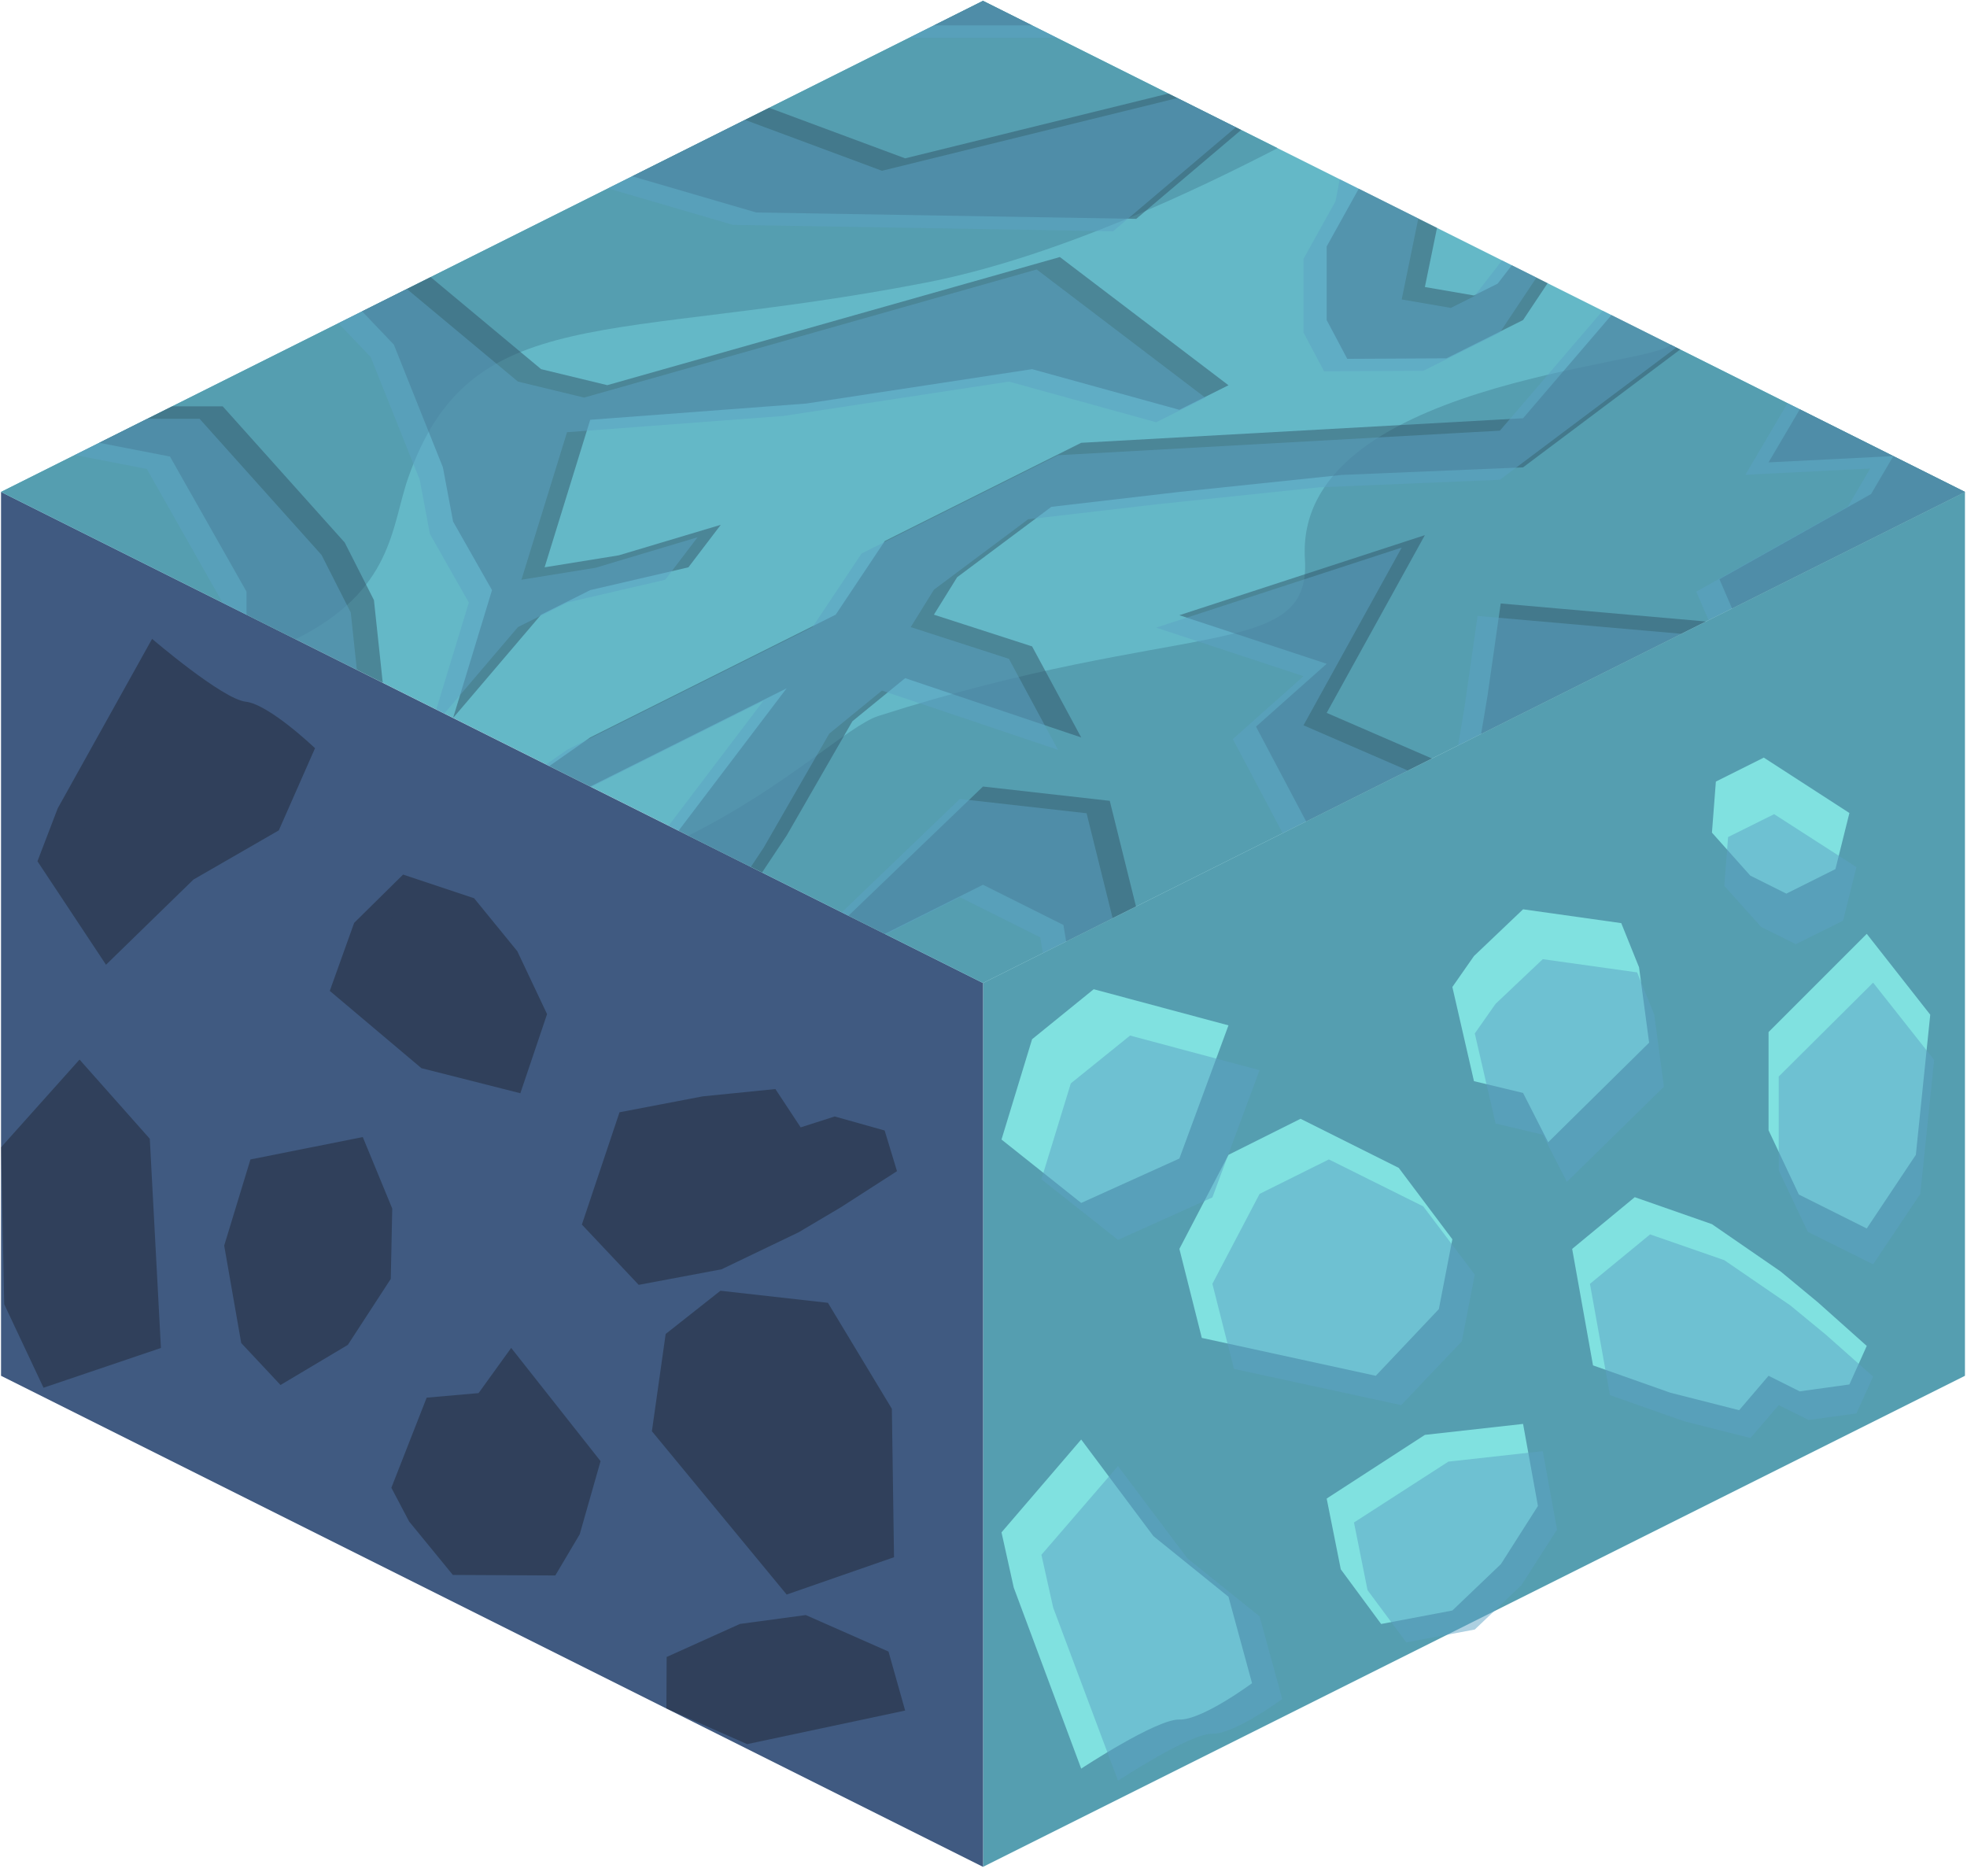 <?xml version="1.0" encoding="UTF-8" standalone="no"?><!DOCTYPE svg PUBLIC "-//W3C//DTD SVG 1.1//EN" "http://www.w3.org/Graphics/SVG/1.1/DTD/svg11.dtd"><svg width="100%" height="100%" viewBox="0 0 215 205" version="1.1" xmlns="http://www.w3.org/2000/svg" xmlns:xlink="http://www.w3.org/1999/xlink" xml:space="preserve" xmlns:serif="http://www.serif.com/" style="fill-rule:evenodd;clip-rule:evenodd;stroke-linejoin:round;stroke-miterlimit:1.414;"><g id="Dirt_Block05"><g><path d="M214.776,53.759l0,96.598l-107.331,53.666l0,-96.598l107.331,-53.666Z" style="fill:#559eb0;"/><path d="M204.043,102.058l6.94,8.837l-1.574,15.313l-5.366,8.05l-7.425,-3.713l-3.308,-7.021l0,-10.733l10.733,-10.733" style="fill:#80e1e0;"/><path d="M192.787,82.797l9.359,6.054l-1.525,6.13l-5.367,2.683l-3.943,-1.971l-4.189,-4.696l0.429,-5.581l5.236,-2.619Z" style="fill:#80e1e0;"/><path d="M161.11,104.485l5.367,-5.11l10.733,1.512l1.944,4.827l1.101,8.238l-11.034,10.884l-2.744,-5.39l-5.367,-1.288l-2.362,-10.291l2.362,-3.382" style="fill:#80e1e0;"/><path d="M178.684,130.837l-6.841,5.652l2.278,12.729l8.455,2.99l7.519,1.909l3.215,-3.76l3.401,1.701l5.435,-0.753l1.897,-4.211l-5.367,-4.787l-4.042,-3.345l-7.512,-5.176l-8.438,-2.949Z" style="fill:#80e1e0;"/><path d="M142.155,122.269l-7.878,3.939l-5.366,10.281l2.451,9.727l19.015,4.141l6.893,-7.286l1.478,-7.632l-5.86,-7.804l-10.733,-5.366Z" style="fill:#80e1e0;"/><path d="M118.178,157.321l-8.71,10.148l1.338,6.035l7.372,19.786c0,0 8.247,-5.443 10.733,-5.367c2.486,0.077 7.942,-3.971 7.942,-3.971l-2.576,-9.445l-8.207,-6.63l-7.892,-10.556Z" style="fill:#80e1e0;"/><path d="M166.477,155.616l-10.733,1.199l-10.734,6.959l1.544,7.735l4.409,5.974l7.785,-1.474l5.307,-5.071l4.046,-6.352l-1.624,-8.97" style="fill:#80e1e0;"/><path d="M109.468,124.536l8.71,6.931l10.733,-4.854l5.366,-14.553l-14.73,-3.95l-6.736,5.465l-3.343,10.961" style="fill:#80e1e0;"/><path d="M122.202,160.221l-8.372,9.701l1.286,5.77l7.086,18.914c0,0 7.928,-5.203 10.317,-5.13c2.389,0.073 7.634,-3.796 7.634,-3.796l-2.475,-9.03l-7.89,-6.337l-7.586,-10.092Zm46.427,-1.629l-10.317,1.146l-10.317,6.652l1.483,7.395l4.239,5.711l7.483,-1.409l5.101,-4.849l3.889,-6.072l-1.561,-8.574Zm11.733,-23.689l-6.575,5.404l2.19,12.168l8.127,2.858l7.228,1.825l3.089,-3.594l3.27,1.626l5.224,-0.719l1.823,-4.026l-5.158,-4.576l-3.886,-3.199l-7.221,-4.948l-8.111,-2.819Zm-35.112,-8.191l-7.572,3.766l-5.159,9.829l2.356,9.298l18.278,3.959l6.626,-6.966l1.421,-7.296l-5.633,-7.459l-10.317,-5.131Zm59.488,-19.321l6.671,8.448l-1.512,14.639l-5.159,7.695l-7.137,-3.549l-3.18,-6.712l0,-10.26l10.317,-10.261Zm-90.908,21.489l3.214,-10.479l6.475,-5.225l14.159,3.777l-5.159,13.912l-10.317,4.64l-8.372,-6.625Zm49.64,-19.169l5.159,-4.885l10.317,1.445l1.869,4.615l1.057,7.876l-10.606,10.404l-2.637,-5.153l-5.159,-1.231l-2.27,-9.838l2.27,-3.233Zm30.449,-20.733l8.996,5.788l-1.466,5.859l-5.159,2.565l-3.79,-1.884l-4.027,-4.489l0.413,-5.336l5.033,-2.503Z" style="fill:#5ca3c4;fill-opacity:0.5;"/></g><path d="M0.113,53.759l107.332,53.666l0,96.598l-107.332,-53.666l0,-96.598" style="fill:#405a81;"/><clipPath id="_clip1"><path d="M0.113,53.759l107.332,53.666l0,96.598l-107.332,-53.666l0,-96.598"/></clipPath><g clip-path="url(#_clip1)"><path d="M89.975,173.822l11.734,-4.08l-0.235,-16.221l-6.989,-11.581l-11.749,-1.32l-5.988,4.726l-1.503,10.627l14.73,17.849" style="fill:#405a81;"/><path d="M85.653,190.169l17.273,-3.67l-1.819,-6.448l-9.043,-3.989l-7.196,0.973l-8.01,3.609l-0.029,5.633l8.824,3.892Z" style="fill:#405a81;"/><path d="M48.712,165.842l4.777,5.837l11.198,0.057l2.667,-4.498l2.28,-7.998l-9.77,-12.374l-3.564,4.94l-5.673,0.498l-3.859,9.847l1.944,3.691" style="fill:#405a81;"/><path d="M73.801,139.975l-6.21,-6.587l4.115,-12.274l9.073,-1.735l7.964,-0.802l2.763,4.188l3.72,-1.192l5.458,1.533l1.351,4.444l-6.163,3.963l-4.606,2.727l-8.414,4.037l-9.051,1.698Z" style="fill:#405a81;"/><path d="M34.651,150.919l-4.295,-4.585l-1.861,-10.648l2.871,-9.417l12.277,-2.446l3.22,7.815l-0.159,7.685l-4.698,7.217l-7.355,4.379Z" style="fill:#405a81;"/><path d="M15.577,104.991l-7.493,-11.309l2.215,-5.782l10.316,-18.523c0,0 7.68,6.583 10.235,6.868c2.555,0.284 7.573,5.082 7.573,5.082l-3.959,8.979l-9.33,5.375l-9.557,9.31Z" style="fill:#405a81;"/><path d="M60.866,119.034l-10.818,-2.742l-10.012,-8.443l2.664,-7.436l5.35,-5.277l7.762,2.587l4.721,5.79l3.252,6.875l-2.919,8.646" style="fill:#405a81;"/><path d="M4.103,124.948l8.581,-9.592l7.679,8.654l1.217,22.864l-12.833,4.344l-4.296,-9.129l-0.348,-17.141" style="fill:#405a81;"/><path d="M81.663,190.613l17.273,-3.671l-1.819,-6.447l-9.043,-3.99l-7.196,0.973l-8.01,3.61l-0.029,5.632l8.824,3.893Zm4.322,-16.348l-14.73,-17.849l1.504,-10.627l5.987,-4.726l11.749,1.32l6.989,11.582l0.235,16.22l-11.734,4.08Zm-41.263,-7.98l-1.944,-3.69l3.859,-9.848l5.673,-0.498l3.564,-4.939l9.77,12.374l-2.28,7.997l-2.667,4.498l-11.198,-0.057l-4.777,-5.837Zm-44.609,-40.893l8.581,-9.593l7.679,8.654l1.217,22.864l-12.833,4.345l-4.296,-9.13l-0.348,-17.14Zm30.548,25.971l-4.295,-4.586l-1.861,-10.647l2.871,-9.418l12.278,-2.445l3.219,7.814l-0.159,7.686l-4.698,7.216l-7.355,4.38Zm39.15,-10.945l-6.21,-6.587l4.115,-12.273l9.073,-1.736l7.964,-0.801l2.763,4.187l3.72,-1.191l5.458,1.532l1.351,4.444l-6.163,3.963l-4.606,2.727l-8.414,4.037l-9.051,1.698Zm-12.935,-20.941l-10.818,-2.741l-10.012,-8.444l2.664,-7.435l5.35,-5.277l7.762,2.587l4.721,5.789l3.253,6.875l-2.92,8.646Zm-45.289,-14.042l-7.493,-11.31l2.215,-5.782l10.316,-18.523c0,0 7.68,6.584 10.235,6.868c2.555,0.284 7.573,5.082 7.573,5.082l-3.959,8.979l-9.33,5.376l-9.557,9.31Z" style="fill:#0a0500;fill-opacity:0.3;"/></g><path d="M214.776,53.759l-107.331,53.666l-107.332,-53.666l107.332,-53.666l107.331,53.666Z" style="fill:#64b8c7;"/><clipPath id="_clip2"><path d="M214.776,53.759l-107.331,53.666l-107.332,-53.666l107.332,-53.666l107.331,53.666Z"/></clipPath><g clip-path="url(#_clip2)"><path d="M-11.915,86.649c0,0 25.753,-7.572 44.228,-16.79c10.716,-5.347 10.435,-12.284 12.301,-17.627c6.806,-19.49 22.135,-14.676 56.519,-21.331c14.621,-2.829 30.458,-10.551 38.511,-14.708c16.652,-8.595 35.774,-8.946 35.774,-8.946l-153.846,-33.017l-67.966,77.834l34.479,34.585Z" style="fill:#559eb0;"/><path d="M182.576,37.659c-1.62,2.35 -41.139,4.125 -39.943,23.447c0.693,11.186 -13.274,6.449 -46.623,17.141c-3.267,1.048 -10.018,7.713 -20.765,13.078c-26.493,13.227 -64.207,12.397 -64.207,12.397l153.225,35.789l73.088,-90.564l-54.775,-11.288Z" style="fill:#559eb0;"/><path d="M204.043,32.293l-10.733,18.238l13.639,-0.685l-2.436,4.148l-16.57,9.306l2.122,4.937l-26.033,-2.284l-1.431,10.018l-1.491,8.916l-16.1,-6.978l10.734,-19.424l-26.833,8.749l16.099,5.308l-7.725,6.87l7.725,14.596l-16.099,24.15l-7.611,-30.638l-13.855,-1.562l-23.316,22.392l17.949,-8.975l5.367,-2.683l8.794,4.397l1.939,11.702l-29.585,12.041l-13.348,-17.407l5.367,-8.05l5.366,-8.05l7.193,-12.503l5.765,-4.709l19.242,6.479l-5.367,-9.949l-10.733,-3.467l2.543,-4.095l10.295,-7.691l13.995,-1.631l17.754,-1.856l19.812,-0.827l21.466,-16.1l-5.367,-8.05l-16.099,18.783l-48.299,2.684l-21.467,10.733l-5.366,8.05l-26.833,13.416l-26.833,18.783l29.761,-4.147l-5.63,-7.919l24.168,-12.084l-16.099,21.222l-5.367,16.344l-45.485,-1.276l2.553,-20.19l21.466,-5.367l-2.175,-20.378l-3.192,-6.287l-13.334,-14.884l-21.474,-0.004l7.975,3.988l7.732,1.5l8.368,14.767l0,13.249l-45.061,-9.669l28.961,-35.947l28.733,1.733l3.467,3.633l5.366,13.417l1.113,5.923l4.254,7.493l-4.254,13.973l9.62,-11.289l5.367,-2.684l10.733,-2.492l3.537,-4.643l-11.143,3.332l-8.111,1.311l4.984,-16.123l23.617,-1.776l24.682,-3.758l16.1,4.443l5.366,-2.683l-18.429,-14.012l-49.47,14.002l-7.233,-1.75l-16.099,-13.417l19.28,-9.64l20.332,5.934l41.537,0.698l15.449,-13.091l-7.197,-1.769l-33.511,8.247l-18.324,-6.808l18.324,-9.291l3.142,1.571l21.466,0l21.466,-5.367l5.367,13.417l-1.862,9.802l-3.505,6.306l0,8.041l2.251,4.241l10.843,-0.055l8.373,-4.186l5.366,-8.05l-3.606,-1.803l-4.538,5.875l-2.589,1.295l-5.366,-0.924l3.322,-16.198l39.61,1.689l29.257,19.587l-13.157,-22.503l-62.157,-28.829l-179.339,55.228l0,96.598l81.963,57.081l189.432,-80.08l-20.238,-60.719l-20.394,-20.93Z" style="fill:#325568;fill-opacity:0.5;"/><path d="M201.51,33.651l-10.733,18.239l13.639,-0.686l-2.436,4.148l-16.57,9.306l2.122,4.937l-26.033,-2.284l-1.431,10.018l-1.491,8.916l-16.1,-6.978l10.734,-19.424l-26.833,8.749l16.099,5.308l-7.725,6.87l7.725,14.596l-16.099,24.15l-7.611,-30.638l-13.855,-1.561l-23.316,22.391l17.949,-8.975l5.367,-2.683l8.794,4.397l1.939,11.702l-29.585,12.041l-13.348,-17.407l5.367,-8.05l5.366,-8.05l7.193,-12.503l5.765,-4.709l19.242,6.479l-5.367,-9.949l-10.733,-3.467l2.543,-4.095l10.295,-7.691l13.995,-1.631l17.754,-1.856l19.812,-0.827l21.466,-16.1l-5.367,-8.05l-16.099,18.783l-48.299,2.684l-21.467,10.733l-5.366,8.05l-26.833,13.416l-26.833,18.783l29.761,-4.147l-5.63,-7.919l24.168,-12.084l-16.099,21.222l-5.367,16.344l-45.485,-1.276l2.553,-20.19l21.466,-5.366l-2.175,-20.379l-3.192,-6.287l-13.334,-14.884l-21.474,-0.004l7.975,3.988l7.732,1.5l8.368,14.767l0,13.249l-45.061,-9.669l28.961,-35.947l28.733,1.734l3.467,3.632l5.366,13.417l1.113,5.923l4.254,7.493l-4.254,13.973l9.62,-11.289l5.367,-2.684l10.733,-2.492l3.537,-4.643l-11.143,3.332l-8.111,1.311l4.984,-16.123l23.617,-1.776l24.682,-3.758l16.1,4.443l5.366,-2.683l-18.429,-14.012l-49.47,14.002l-7.233,-1.75l-16.099,-13.417l19.28,-9.64l20.332,5.934l41.537,0.698l15.449,-13.091l-7.197,-1.768l-33.511,8.247l-18.324,-6.809l18.324,-9.291l3.142,1.571l21.466,0l21.466,-5.367l5.367,13.417l-1.862,9.802l-3.505,6.306l0,8.041l2.251,4.241l10.843,-0.054l8.373,-4.187l5.366,-8.05l-3.606,-1.803l-4.538,5.875l-2.589,1.295l-5.366,-0.924l3.322,-16.198l39.61,1.69l29.257,19.586l-13.157,-22.503l-62.157,-28.829l-179.339,55.228l0,96.598l81.963,57.081l189.432,-80.08l-20.237,-60.719l-20.395,-20.93Z" style="fill:#5ca3c4;fill-opacity:0.5;"/></g></g></svg>